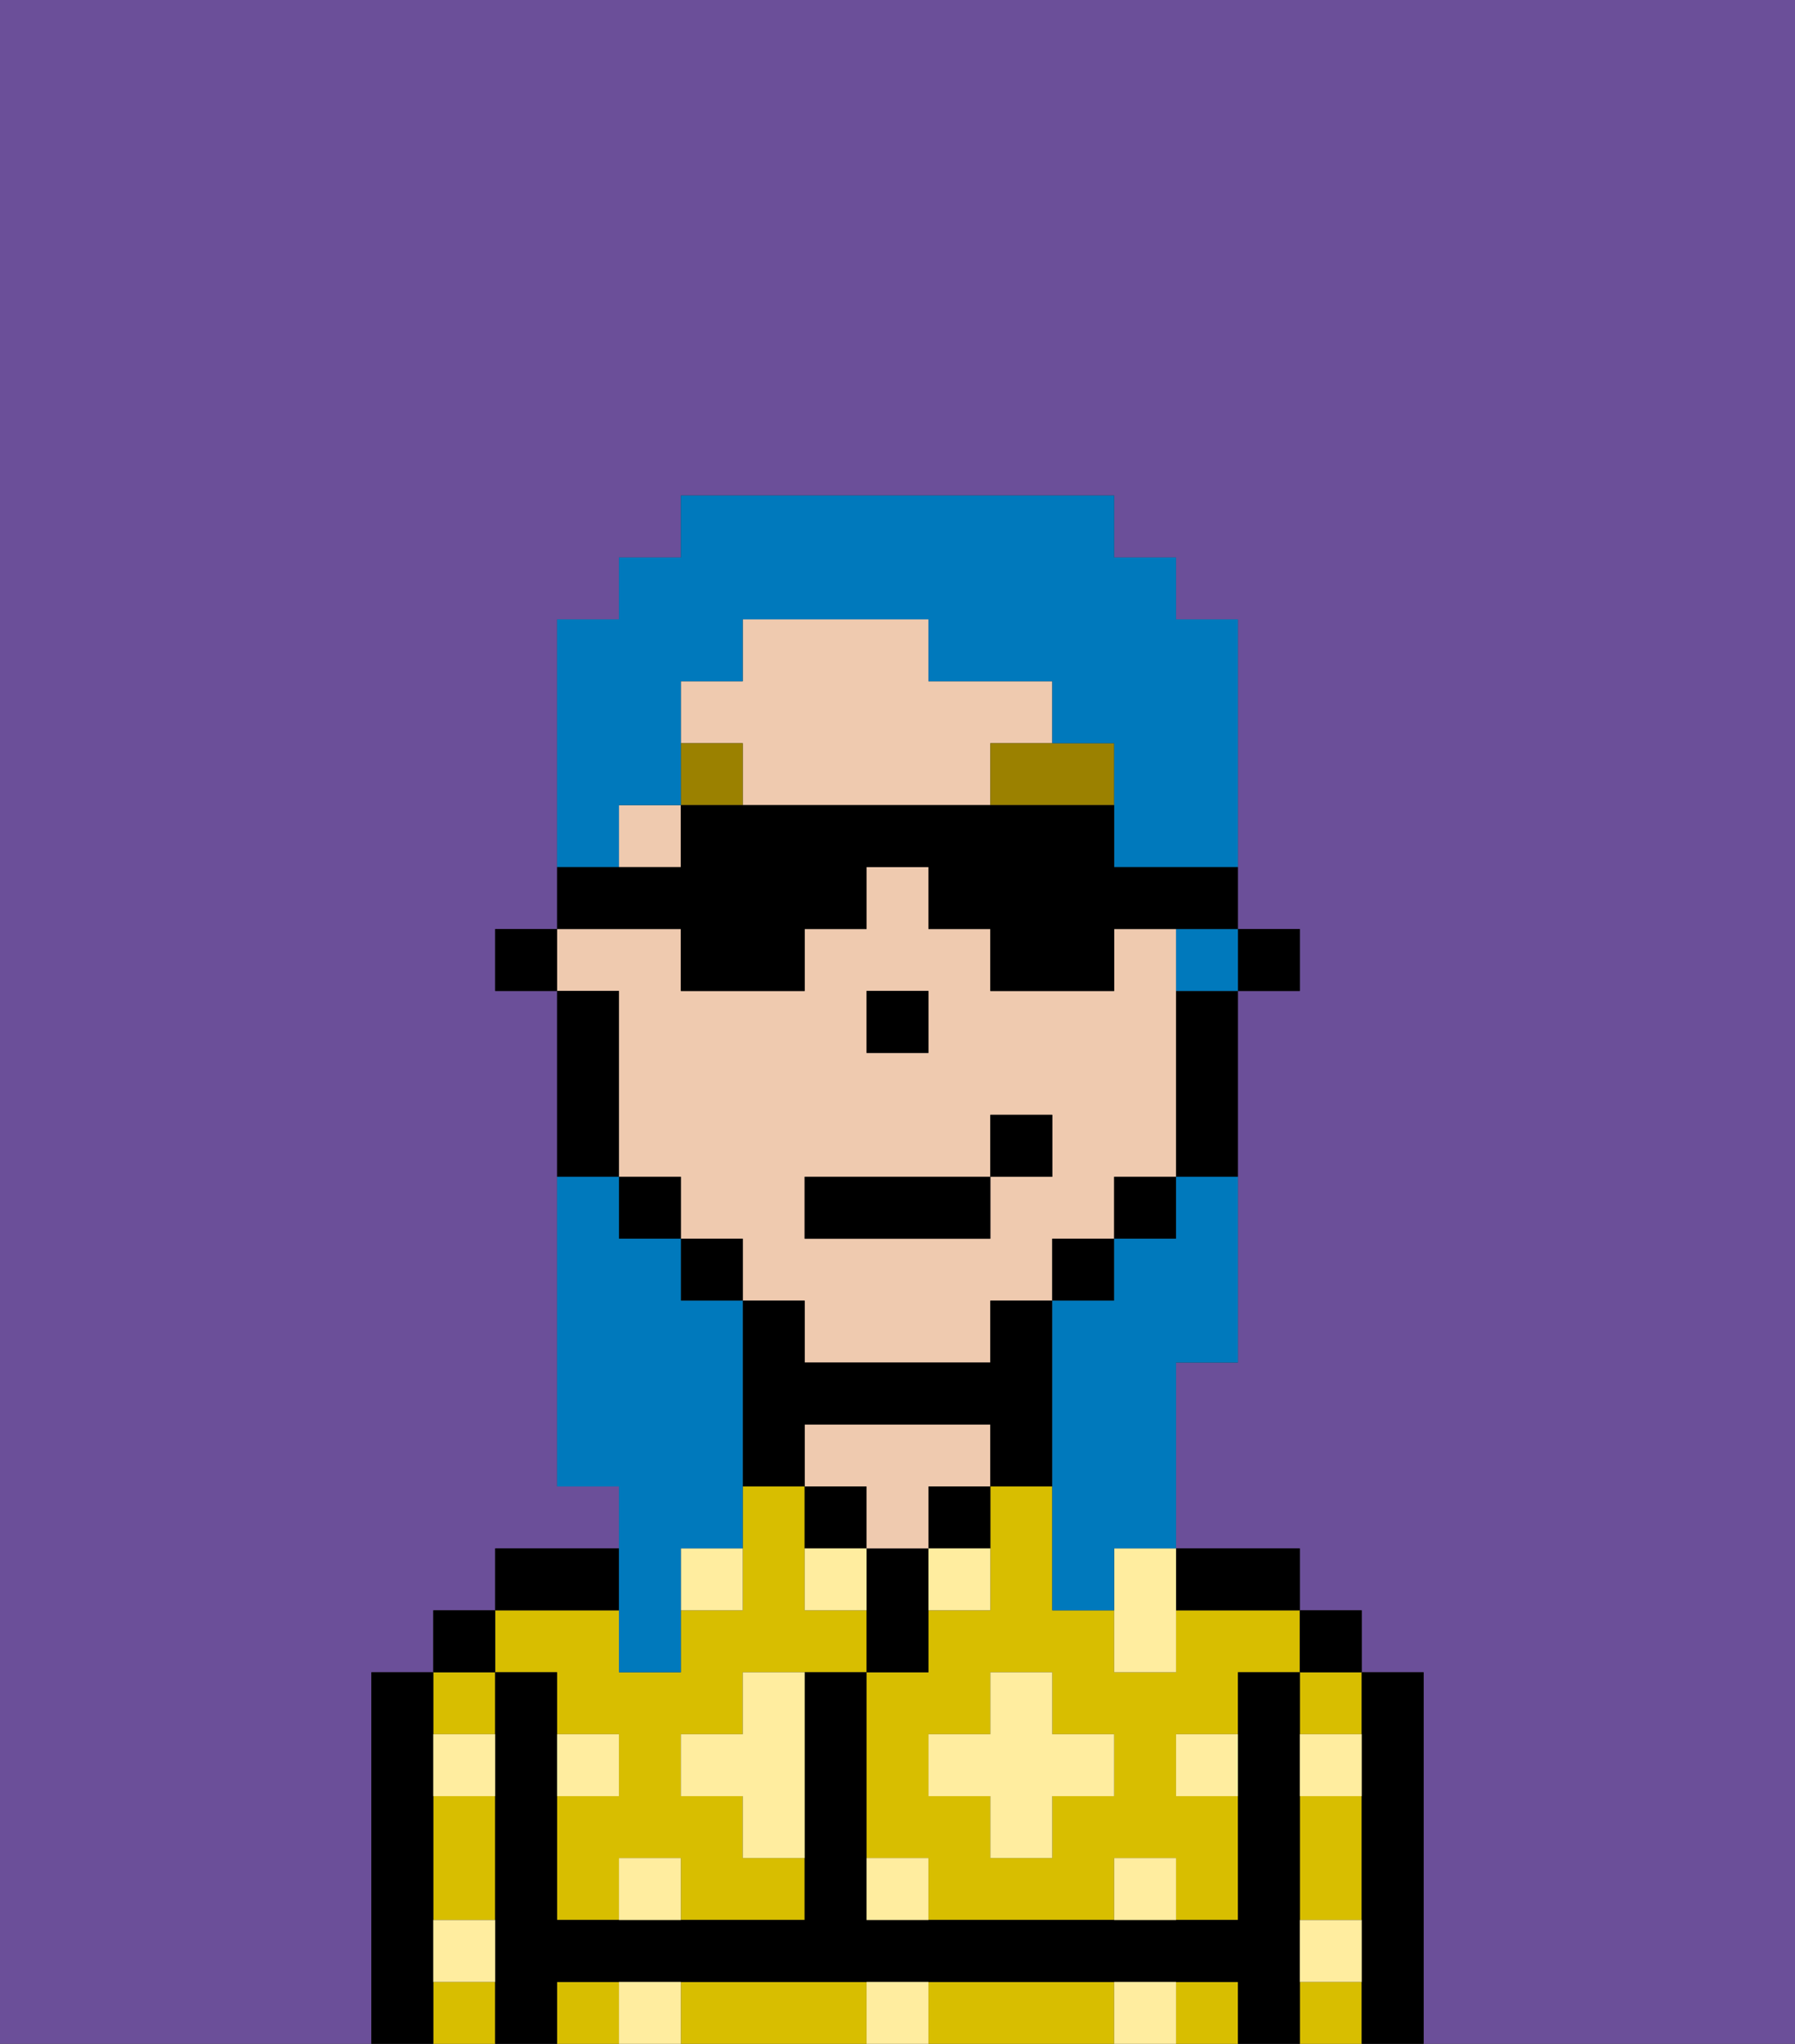 <svg xmlns="http://www.w3.org/2000/svg" viewBox="0 0 29 33"><rect x="0" y="0" width="29" height="33" fill="#333333" stroke="none"/><defs><style>polygon,rect,path{shape-rendering:crispedges;}.xa262-1{fill:#6b4f99;}.xa262-2{fill:#d8be00;}.xa262-3{fill:#000000;}.xa262-4{fill:#efcaaf;}.xa262-5{fill:#ffed9f;}.xa262-6{fill:#9b8100;}.xa262-7{fill:#0079bc;}</style></defs><rect class="xa262-1" x="12" y="21" width="1"/><rect class="xa262-1" x="11" y="20" width="1"/><rect class="xa262-1" x="10" y="19" width="1"/><path class="xa262-1" d="M14,22h2V21h1V20h1V19h0v1H17v1H16v1H14Z"/><rect class="xa262-1" x="19" y="16" width="1"/><polygon class="xa262-1" points="14 16 15 16 15 16 14 16 14 17 14 17 14 16"/><rect class="xa262-1" x="9" y="16" width="1"/><path class="xa262-1" d="M0,33H6V27H7V26H8V25h2V24H9V16H8V15H9V10h1V9h1V8h7V9h1v1h1v5h1v1H20v6H19v3h2v1h1v1h1v6h6V0H0Z"/><path class="xa262-2" d="M19,26v1H18V26H17V24H16v2H15v1H14v3h1v1h3V30h1v1h1V29H19V28h1V27h1V26H19Zm-1,3H17v1H16V29H15V28h1V27h1v1h1Z"/><rect class="xa262-2" x="21" y="32" width="1" height="1"/><rect class="xa262-2" x="21" y="27" width="1" height="1"/><path class="xa262-2" d="M21,30v1h1V29H21Z"/><rect class="xa262-2" x="9" y="32" width="1" height="1"/><rect class="xa262-2" x="19" y="32" width="1" height="1"/><path class="xa262-2" d="M13,32H11v1h3V32Z"/><path class="xa262-2" d="M17,32H15v1h3V32Z"/><path class="xa262-2" d="M7,30v1H8V29H7Z"/><rect class="xa262-2" x="7" y="27" width="1" height="1"/><rect class="xa262-2" x="7" y="32" width="1" height="1"/><path class="xa262-2" d="M9,27v1h1v1H9v2h1V30h1v1h2V30H12V29H11V28h1V27h2V26H13V24H12v2H11v1H10V26H8v1Z"/><path class="xa262-3" d="M23,27H22v6h1V27Z"/><rect class="xa262-3" x="21" y="26" width="1" height="1"/><path class="xa262-3" d="M21,31V27H20v4H14V27H13v4H9V27H8v6H9V32H20v1h1V31Z"/><path class="xa262-3" d="M20,26h1V25H19v1Z"/><path class="xa262-3" d="M15,25h1V24H15Z"/><path class="xa262-3" d="M15,26V25H14v2h1Z"/><path class="xa262-3" d="M14,24H13v1h1Z"/><path class="xa262-4" d="M14,25h1V24h1V23H13v1h1Z"/><path class="xa262-3" d="M10,25H8v1h2Z"/><rect class="xa262-3" x="7" y="26" width="1" height="1"/><path class="xa262-3" d="M7,31V27H6v6H7V31Z"/><polygon class="xa262-3" points="20 16 20 16 21 16 21 15 20 15 20 16 20 16"/><path class="xa262-4" d="M18,12H17V11H15V10H12v1H11v1h1v1h4V12Z"/><path class="xa262-4" d="M10,16h0v3h1v1h1v1h1v1h3V21h1V20h1V19h1V16h0V15H18v1H16V15H15V14H14v1H13v1H11V15H9v1Zm4,0h1v1H14Zm-1,3h3V18h1v1H16v1H13Z"/><rect class="xa262-4" x="10" y="13" width="1" height="1"/><path class="xa262-3" d="M19,16v3h1V16Z"/><rect class="xa262-3" x="18" y="19" width="1" height="1"/><rect class="xa262-3" x="17" y="20" width="1" height="1"/><path class="xa262-3" d="M14,23h2v1h1V21H16v1H13V21H12v3h1V23Z"/><path class="xa262-3" d="M15,10Z"/><polygon class="xa262-3" points="12 20 12 20 11 20 11 21 12 21 12 21 12 20"/><rect class="xa262-3" x="11" y="11"/><polygon class="xa262-3" points="11 19 11 19 10 19 10 20 11 20 11 20 11 19"/><path class="xa262-3" d="M10,19V16H9v3Z"/><polygon class="xa262-3" points="9 15 8 15 8 16 9 16 9 16 9 15"/><polygon class="xa262-3" points="14 17 14 17 15 17 15 16 15 16 14 16 14 17"/><path class="xa262-5" d="M10,30v1h1V30Z"/><path class="xa262-5" d="M10,32v1h1V32Z"/><path class="xa262-5" d="M12,28H11v1h1v1h1V27H12Z"/><path class="xa262-5" d="M11,26h1V25H11Z"/><path class="xa262-5" d="M15,26h1V25H15Z"/><path class="xa262-5" d="M13,25v1h1V25Z"/><polygon class="xa262-5" points="17 27 16 27 16 28 15 28 15 29 16 29 16 30 17 30 17 29 18 29 18 28 17 28 17 27"/><polygon class="xa262-5" points="18 26 18 27 19 27 19 26 19 25 18 25 18 26"/><path class="xa262-5" d="M7,29H8V28H7Z"/><path class="xa262-5" d="M10,28H9v1h1Z"/><path class="xa262-5" d="M21,29h1V28H21Z"/><path class="xa262-5" d="M19,29h1V28H19Z"/><path class="xa262-5" d="M21,32h1V31H21Z"/><path class="xa262-5" d="M7,32H8V31H7Z"/><path class="xa262-5" d="M14,30v1h1V30Z"/><path class="xa262-5" d="M14,32v1h1V32Z"/><path class="xa262-5" d="M18,30v1h1V30Z"/><path class="xa262-5" d="M18,32v1h1V32Z"/><path class="xa262-6" d="M16,12v1h2V12Z"/><rect class="xa262-6" x="11" y="12" width="1" height="1"/><rect class="xa262-6" x="10" y="13" width="1"/><rect class="xa262-3" x="13" y="19" width="3" height="1"/><rect class="xa262-3" x="16" y="18" width="1" height="1"/><path class="xa262-7" d="M10,27h1V25h1V21H11V20H10V19H9v5h1v3Z"/><polygon class="xa262-7" points="19 16 20 16 20 16 20 15 20 15 19 15 19 16"/><path class="xa262-7" d="M10,13h1V11h1V10h3v1h2v1h1v2h2V10H19V9H18V8H11V9H10v1H9v4h1Z"/><path class="xa262-7" d="M19,20H18v1H17v5h1V25h1V22h1V19H19Z"/><path class="xa262-3" d="M11,16h2V15h1V14h1v1h1v1h2V15h2V14H18V13H11v1H9v1h2Z"/></svg>